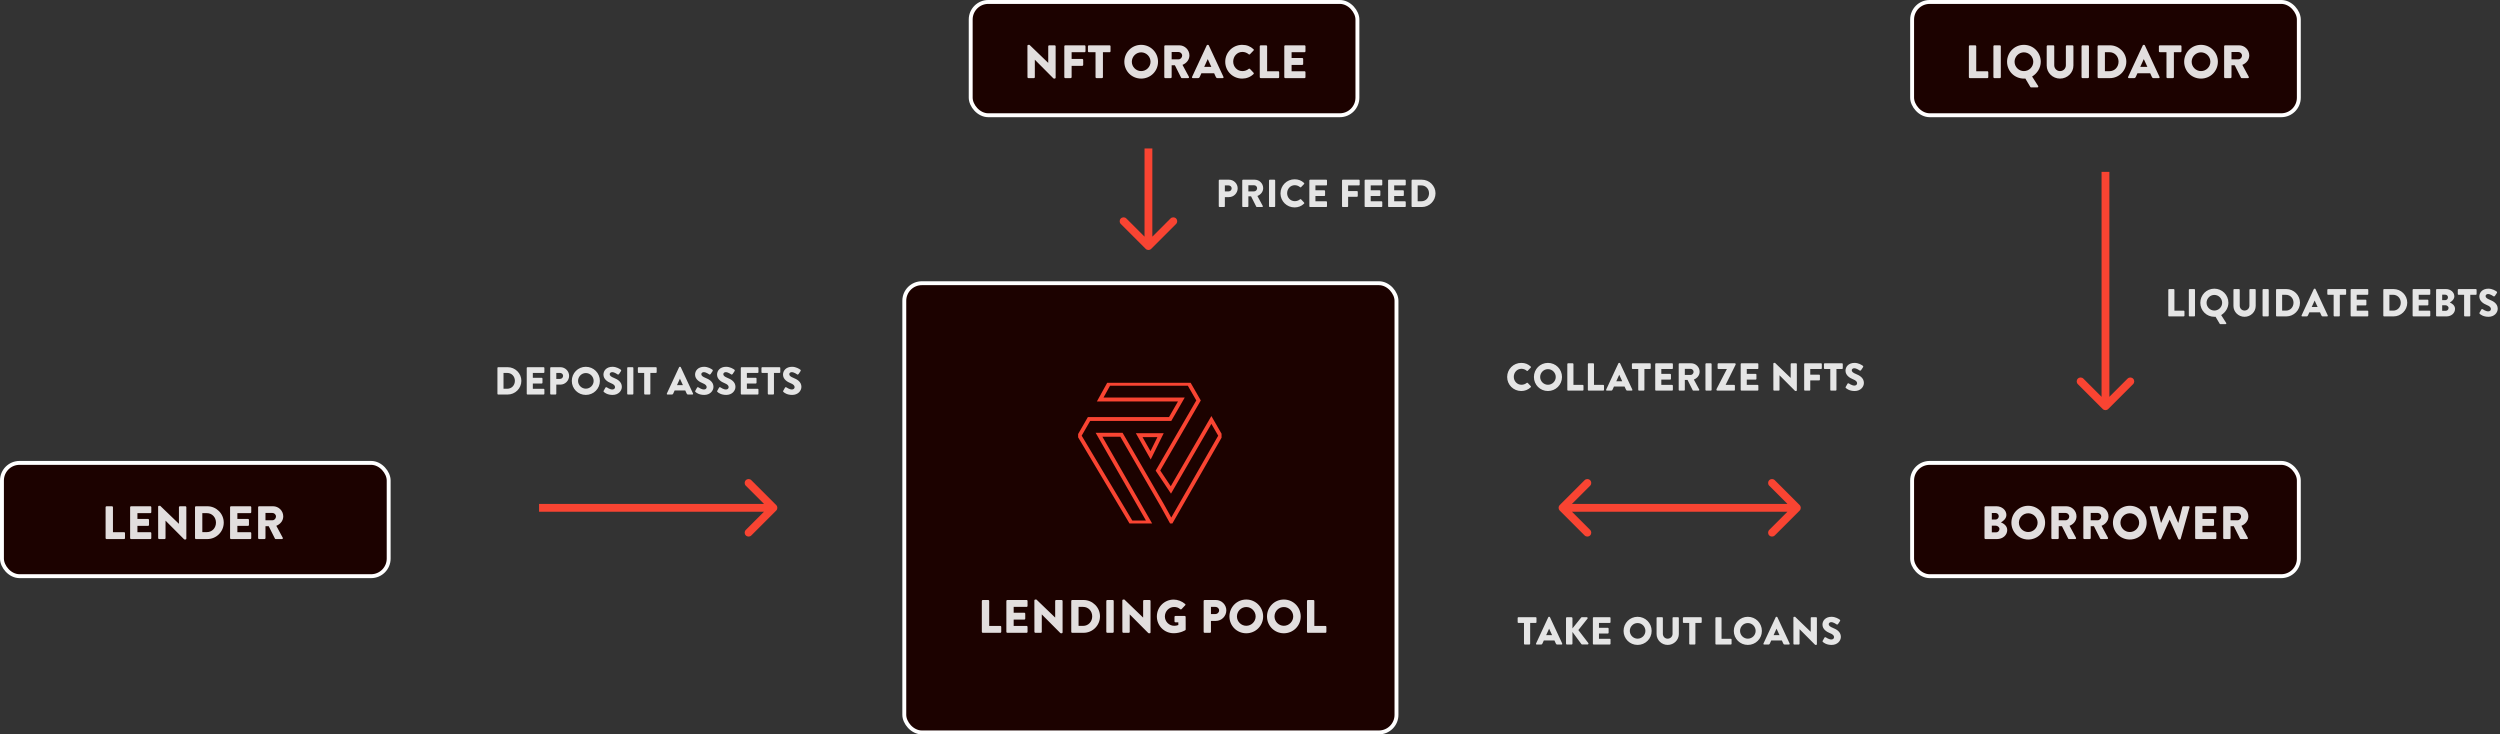 <svg width="640" height="188" viewBox="0 0 640 188" fill="none" xmlns="http://www.w3.org/2000/svg">
<rect x="0" y="0" width="640" height="188" fill="#333333" stroke="none"/>
<rect x="231.5" y="72.5" width="126" height="115" rx="4.5" fill="#1C0200" stroke="white"/>
<g clip-path="url(#clip0_1281_6055)">
<path d="M281.556 111.659L294.227 133.76H289.584L276.33 111.537L278.787 107.266H299.418H299.556L299.625 107.146L302.221 102.633L302.428 102.273H302.014H281.651L283.878 98.24H304.368L306.826 102.513L296.51 120.34L296.436 120.47L296.519 120.594L299.53 125.107L299.744 125.427L299.936 125.094L310.113 107.506L312.434 111.54L299.837 133.511L297.55 129.371L297.549 129.369L297.548 129.367L287.163 111.419L287.094 111.299H286.956H281.764H281.35L281.556 111.659ZM294.329 116.171L294.551 116.564L294.751 116.159L296.932 111.751L297.104 111.404H296.718H292.045H291.634L291.836 111.763L294.329 116.171Z" fill="url(#paint0_linear_1281_6055)" stroke="#F94432"/>
</g>
<path d="M251.35 161.772C251.35 161.892 251.446 162 251.578 162H256.09C256.222 162 256.318 161.892 256.318 161.772V160.464C256.318 160.344 256.222 160.236 256.09 160.236H253.234V153.828C253.234 153.708 253.126 153.6 253.006 153.6H251.578C251.446 153.6 251.35 153.708 251.35 153.828V161.772ZM257.628 161.772C257.628 161.892 257.724 162 257.856 162H262.824C262.956 162 263.052 161.892 263.052 161.772V160.464C263.052 160.344 262.956 160.236 262.824 160.236H259.5V158.616H262.236C262.356 158.616 262.464 158.52 262.464 158.388V157.08C262.464 156.96 262.356 156.852 262.236 156.852H259.5V155.364H262.824C262.956 155.364 263.052 155.256 263.052 155.136V153.828C263.052 153.708 262.956 153.6 262.824 153.6H257.856C257.724 153.6 257.628 153.708 257.628 153.828V161.772ZM264.81 161.772C264.81 161.892 264.918 162 265.038 162H266.466C266.598 162 266.694 161.892 266.694 161.772V157.296H266.706L271.446 162.06C271.47 162.084 271.566 162.12 271.602 162.12H271.794C271.914 162.12 272.022 162.024 272.022 161.904V153.828C272.022 153.708 271.914 153.6 271.794 153.6H270.354C270.222 153.6 270.126 153.708 270.126 153.828V158.088H270.114L265.326 153.48H265.026C264.906 153.48 264.798 153.576 264.798 153.696L264.81 161.772ZM274.241 161.772C274.241 161.892 274.337 162 274.457 162H277.385C279.701 162 281.597 160.116 281.597 157.788C281.597 155.484 279.701 153.6 277.385 153.6H274.457C274.337 153.6 274.241 153.708 274.241 153.828V161.772ZM276.113 160.224V155.364H277.265C278.621 155.364 279.605 156.432 279.605 157.788C279.605 159.156 278.621 160.224 277.265 160.224H276.113ZM283.215 161.772C283.215 161.892 283.323 162 283.443 162H284.883C285.003 162 285.111 161.892 285.111 161.772V153.828C285.111 153.708 285.003 153.6 284.883 153.6H283.443C283.323 153.6 283.215 153.708 283.215 153.828V161.772ZM287.326 161.772C287.326 161.892 287.434 162 287.554 162H288.982C289.114 162 289.21 161.892 289.21 161.772V157.296H289.222L293.962 162.06C293.986 162.084 294.082 162.12 294.118 162.12H294.31C294.43 162.12 294.538 162.024 294.538 161.904V153.828C294.538 153.708 294.43 153.6 294.31 153.6H292.87C292.738 153.6 292.642 153.708 292.642 153.828V158.088H292.63L287.842 153.48H287.542C287.422 153.48 287.314 153.576 287.314 153.696L287.326 161.772ZM296.157 157.812C296.157 160.212 298.077 162.108 300.465 162.108C302.205 162.108 303.441 161.328 303.441 161.328C303.489 161.292 303.537 161.196 303.537 161.136L303.525 157.908C303.525 157.788 303.429 157.68 303.309 157.68H300.897C300.765 157.68 300.669 157.776 300.669 157.908V159.096C300.669 159.216 300.765 159.312 300.897 159.312H301.653V160.008C301.293 160.152 300.933 160.2 300.585 160.2C299.277 160.2 298.209 159.12 298.209 157.812C298.209 156.492 299.265 155.388 300.573 155.388C301.161 155.388 301.689 155.544 302.145 155.964C302.241 156.036 302.373 156.036 302.469 155.952L303.417 154.944C303.513 154.848 303.501 154.704 303.393 154.62C302.577 153.912 301.473 153.492 300.465 153.492C298.077 153.492 296.157 155.412 296.157 157.812ZM308.132 161.772C308.132 161.892 308.228 162 308.36 162H309.776C309.896 162 310.004 161.892 310.004 161.772V158.952H311.264C312.728 158.952 313.94 157.74 313.94 156.252C313.94 154.8 312.728 153.6 311.252 153.6H308.36C308.228 153.6 308.132 153.708 308.132 153.828V161.772ZM310.004 157.2V155.364H311.144C311.66 155.364 312.092 155.748 312.092 156.252C312.092 156.792 311.66 157.2 311.144 157.2H310.004ZM314.736 157.812C314.736 160.212 316.644 162.12 319.044 162.12C321.444 162.12 323.364 160.212 323.364 157.812C323.364 155.412 321.444 153.48 319.044 153.48C316.644 153.48 314.736 155.412 314.736 157.812ZM316.656 157.812C316.656 156.492 317.736 155.4 319.044 155.4C320.364 155.4 321.444 156.492 321.444 157.812C321.444 159.12 320.364 160.2 319.044 160.2C317.736 160.2 316.656 159.12 316.656 157.812ZM324.355 157.812C324.355 160.212 326.263 162.12 328.663 162.12C331.063 162.12 332.983 160.212 332.983 157.812C332.983 155.412 331.063 153.48 328.663 153.48C326.263 153.48 324.355 155.412 324.355 157.812ZM326.275 157.812C326.275 156.492 327.355 155.4 328.663 155.4C329.983 155.4 331.063 156.492 331.063 157.812C331.063 159.12 329.983 160.2 328.663 160.2C327.355 160.2 326.275 159.12 326.275 157.812ZM334.586 161.772C334.586 161.892 334.682 162 334.814 162H339.326C339.458 162 339.554 161.892 339.554 161.772V160.464C339.554 160.344 339.458 160.236 339.326 160.236H336.47V153.828C336.47 153.708 336.362 153.6 336.242 153.6H334.814C334.682 153.6 334.586 153.708 334.586 153.828V161.772Z" fill="white" fill-opacity="0.87"/>
<rect x="0.5" y="118.5" width="99" height="29" rx="4.5" fill="#1C0200" stroke="white"/>
<path d="M27.032 137.772C27.032 137.892 27.128 138 27.26 138H31.772C31.904 138 32 137.892 32 137.772V136.464C32 136.344 31.904 136.236 31.772 136.236H28.916V129.828C28.916 129.708 28.808 129.6 28.688 129.6H27.26C27.128 129.6 27.032 129.708 27.032 129.828V137.772ZM33.311 137.772C33.311 137.892 33.407 138 33.539 138H38.507C38.639 138 38.735 137.892 38.735 137.772V136.464C38.735 136.344 38.639 136.236 38.507 136.236H35.183V134.616H37.919C38.039 134.616 38.147 134.52 38.147 134.388V133.08C38.147 132.96 38.039 132.852 37.919 132.852H35.183V131.364H38.507C38.639 131.364 38.735 131.256 38.735 131.136V129.828C38.735 129.708 38.639 129.6 38.507 129.6H33.539C33.407 129.6 33.311 129.708 33.311 129.828V137.772ZM40.492 137.772C40.492 137.892 40.6 138 40.72 138H42.148C42.28 138 42.376 137.892 42.376 137.772V133.296H42.388L47.128 138.06C47.152 138.084 47.248 138.12 47.284 138.12H47.476C47.596 138.12 47.704 138.024 47.704 137.904V129.828C47.704 129.708 47.596 129.6 47.476 129.6H46.036C45.904 129.6 45.808 129.708 45.808 129.828V134.088H45.796L41.008 129.48H40.708C40.588 129.48 40.48 129.576 40.48 129.696L40.492 137.772ZM49.923 137.772C49.923 137.892 50.019 138 50.139 138H53.067C55.383 138 57.279 136.116 57.279 133.788C57.279 131.484 55.383 129.6 53.067 129.6H50.139C50.019 129.6 49.923 129.708 49.923 129.828V137.772ZM51.795 136.224V131.364H52.947C54.303 131.364 55.287 132.432 55.287 133.788C55.287 135.156 54.303 136.224 52.947 136.224H51.795ZM58.898 137.772C58.898 137.892 58.994 138 59.126 138H64.094C64.226 138 64.322 137.892 64.322 137.772V136.464C64.322 136.344 64.226 136.236 64.094 136.236H60.77V134.616H63.506C63.626 134.616 63.734 134.52 63.734 134.388V133.08C63.734 132.96 63.626 132.852 63.506 132.852H60.77V131.364H64.094C64.226 131.364 64.322 131.256 64.322 131.136V129.828C64.322 129.708 64.226 129.6 64.094 129.6H59.126C58.994 129.6 58.898 129.708 58.898 129.828V137.772ZM66.079 137.772C66.079 137.892 66.175 138 66.307 138H67.735C67.855 138 67.963 137.892 67.963 137.772V134.712H68.791L70.387 137.892C70.411 137.94 70.483 138 70.579 138H72.175C72.379 138 72.463 137.808 72.379 137.652L70.735 134.604C71.779 134.184 72.511 133.296 72.511 132.192C72.511 130.764 71.335 129.6 69.895 129.6H66.307C66.175 129.6 66.079 129.708 66.079 129.828V137.772ZM67.963 133.188V131.316H69.739C70.231 131.316 70.651 131.724 70.651 132.228C70.651 132.732 70.231 133.188 69.739 133.188H67.963Z" fill="white" fill-opacity="0.87"/>
<rect x="489.5" y="118.5" width="99" height="29" rx="4.5" fill="#1C0200" stroke="white"/>
<path d="M508.032 137.772C508.032 137.892 508.128 138 508.26 138H511.236C512.664 138 513.852 137.028 513.852 135.684C513.852 134.58 512.88 133.992 512.244 133.728C512.808 133.428 513.636 132.756 513.636 131.832C513.636 130.572 512.472 129.6 511.056 129.6H508.26C508.128 129.6 508.032 129.708 508.032 129.828V137.772ZM509.904 133.008V131.328H510.84C511.296 131.328 511.68 131.664 511.68 132.144C511.68 132.624 511.296 133.008 510.84 133.008H509.904ZM509.904 136.284V134.568H510.876C511.344 134.568 511.86 134.928 511.86 135.408C511.86 135.9 511.464 136.284 510.996 136.284H509.904ZM514.918 133.812C514.918 136.212 516.826 138.12 519.226 138.12C521.626 138.12 523.546 136.212 523.546 133.812C523.546 131.412 521.626 129.48 519.226 129.48C516.826 129.48 514.918 131.412 514.918 133.812ZM516.838 133.812C516.838 132.492 517.918 131.4 519.226 131.4C520.546 131.4 521.626 132.492 521.626 133.812C521.626 135.12 520.546 136.2 519.226 136.2C517.918 136.2 516.838 135.12 516.838 133.812ZM525.148 137.772C525.148 137.892 525.244 138 525.376 138H526.804C526.924 138 527.032 137.892 527.032 137.772V134.712H527.86L529.456 137.892C529.48 137.94 529.552 138 529.648 138H531.244C531.448 138 531.532 137.808 531.448 137.652L529.804 134.604C530.848 134.184 531.58 133.296 531.58 132.192C531.58 130.764 530.404 129.6 528.964 129.6H525.376C525.244 129.6 525.148 129.708 525.148 129.828V137.772ZM527.032 133.188V131.316H528.808C529.3 131.316 529.72 131.724 529.72 132.228C529.72 132.732 529.3 133.188 528.808 133.188H527.032ZM533.337 137.772C533.337 137.892 533.433 138 533.565 138H534.993C535.113 138 535.221 137.892 535.221 137.772V134.712H536.049L537.645 137.892C537.669 137.94 537.741 138 537.837 138H539.433C539.637 138 539.721 137.808 539.637 137.652L537.993 134.604C539.037 134.184 539.769 133.296 539.769 132.192C539.769 130.764 538.593 129.6 537.153 129.6H533.565C533.433 129.6 533.337 129.708 533.337 129.828V137.772ZM535.221 133.188V131.316H536.997C537.489 131.316 537.909 131.724 537.909 132.228C537.909 132.732 537.489 133.188 536.997 133.188H535.221ZM540.915 133.812C540.915 136.212 542.823 138.12 545.223 138.12C547.623 138.12 549.543 136.212 549.543 133.812C549.543 131.412 547.623 129.48 545.223 129.48C542.823 129.48 540.915 131.412 540.915 133.812ZM542.835 133.812C542.835 132.492 543.915 131.4 545.223 131.4C546.543 131.4 547.623 132.492 547.623 133.812C547.623 135.12 546.543 136.2 545.223 136.2C543.915 136.2 542.835 135.12 542.835 133.812ZM552.611 137.952C552.635 138.048 552.731 138.12 552.827 138.12H553.019C553.103 138.12 553.187 138.06 553.223 137.988L555.407 133.08H555.443L557.639 137.988C557.675 138.06 557.759 138.12 557.843 138.12H558.035C558.131 138.12 558.227 138.048 558.251 137.952L560.519 129.888C560.567 129.72 560.471 129.6 560.303 129.6H558.899C558.803 129.6 558.707 129.684 558.683 129.768L557.651 133.836H557.603L555.743 129.612C555.719 129.54 555.647 129.48 555.539 129.48H555.323C555.227 129.48 555.155 129.54 555.119 129.612L553.259 133.836H553.211L552.179 129.768C552.155 129.684 552.059 129.6 551.963 129.6H550.559C550.391 129.6 550.295 129.72 550.343 129.888L552.611 137.952ZM561.959 137.772C561.959 137.892 562.055 138 562.187 138H567.155C567.287 138 567.383 137.892 567.383 137.772V136.464C567.383 136.344 567.287 136.236 567.155 136.236H563.831V134.616H566.567C566.687 134.616 566.795 134.52 566.795 134.388V133.08C566.795 132.96 566.687 132.852 566.567 132.852H563.831V131.364H567.155C567.287 131.364 567.383 131.256 567.383 131.136V129.828C567.383 129.708 567.287 129.6 567.155 129.6H562.187C562.055 129.6 561.959 129.708 561.959 129.828V137.772ZM569.141 137.772C569.141 137.892 569.237 138 569.369 138H570.797C570.917 138 571.025 137.892 571.025 137.772V134.712H571.853L573.449 137.892C573.473 137.94 573.545 138 573.641 138H575.237C575.441 138 575.525 137.808 575.441 137.652L573.797 134.604C574.841 134.184 575.573 133.296 575.573 132.192C575.573 130.764 574.397 129.6 572.957 129.6H569.369C569.237 129.6 569.141 129.708 569.141 129.828V137.772ZM571.025 133.188V131.316H572.801C573.293 131.316 573.713 131.724 573.713 132.228C573.713 132.732 573.293 133.188 572.801 133.188H571.025Z" fill="white" fill-opacity="0.87"/>
<rect x="248.5" y="0.5" width="99" height="29" rx="4.5" fill="#1C0200" stroke="white"/>
<path d="M263.032 19.772C263.032 19.892 263.14 20 263.26 20H264.688C264.82 20 264.916 19.892 264.916 19.772V15.296H264.928L269.668 20.06C269.692 20.084 269.788 20.12 269.824 20.12H270.016C270.136 20.12 270.244 20.024 270.244 19.904V11.828C270.244 11.708 270.136 11.6 270.016 11.6H268.576C268.444 11.6 268.348 11.708 268.348 11.828V16.088H268.336L263.548 11.48H263.248C263.128 11.48 263.02 11.576 263.02 11.696L263.032 19.772ZM272.463 19.772C272.463 19.892 272.559 20 272.691 20H274.107C274.227 20 274.335 19.892 274.335 19.772V16.856H277.071C277.191 16.856 277.299 16.748 277.299 16.628V15.32C277.299 15.2 277.191 15.092 277.071 15.092H274.335V13.364H277.659C277.791 13.364 277.887 13.256 277.887 13.136V11.828C277.887 11.708 277.791 11.6 277.659 11.6H272.691C272.559 11.6 272.463 11.708 272.463 11.828V19.772ZM280.455 19.772C280.455 19.892 280.563 20 280.683 20H282.123C282.243 20 282.351 19.892 282.351 19.772V13.364H284.067C284.199 13.364 284.295 13.256 284.295 13.136V11.828C284.295 11.708 284.199 11.6 284.067 11.6H278.739C278.607 11.6 278.511 11.708 278.511 11.828V13.136C278.511 13.256 278.607 13.364 278.739 13.364H280.455V19.772ZM287.829 15.812C287.829 18.212 289.737 20.12 292.137 20.12C294.537 20.12 296.457 18.212 296.457 15.812C296.457 13.412 294.537 11.48 292.137 11.48C289.737 11.48 287.829 13.412 287.829 15.812ZM289.749 15.812C289.749 14.492 290.829 13.4 292.137 13.4C293.457 13.4 294.537 14.492 294.537 15.812C294.537 17.12 293.457 18.2 292.137 18.2C290.829 18.2 289.749 17.12 289.749 15.812ZM298.059 19.772C298.059 19.892 298.155 20 298.287 20H299.715C299.835 20 299.943 19.892 299.943 19.772V16.712H300.771L302.367 19.892C302.391 19.94 302.463 20 302.559 20H304.155C304.359 20 304.443 19.808 304.359 19.652L302.715 16.604C303.759 16.184 304.491 15.296 304.491 14.192C304.491 12.764 303.315 11.6 301.875 11.6H298.287C298.155 11.6 298.059 11.708 298.059 11.828V19.772ZM299.943 15.188V13.316H301.719C302.211 13.316 302.631 13.724 302.631 14.228C302.631 14.732 302.211 15.188 301.719 15.188H299.943ZM305.372 20H306.692C306.932 20 307.064 19.856 307.124 19.712L307.556 18.752H310.82L311.252 19.7C311.36 19.928 311.456 20 311.672 20H313.004C313.184 20 313.28 19.844 313.208 19.688L309.452 11.612C309.416 11.54 309.332 11.48 309.248 11.48H309.128C309.044 11.48 308.96 11.54 308.924 11.612L305.168 19.688C305.096 19.844 305.192 20 305.372 20ZM308.276 17.12L309.176 15.14H309.188L310.1 17.12H308.276ZM313.661 15.812C313.661 18.212 315.593 20.12 317.993 20.12C319.061 20.12 320.093 19.748 320.909 18.956C320.993 18.872 321.005 18.716 320.921 18.632L319.985 17.636C319.913 17.552 319.757 17.552 319.673 17.624C319.241 17.996 318.629 18.2 318.065 18.2C316.709 18.2 315.701 17.096 315.701 15.764C315.701 14.42 316.697 13.292 318.053 13.292C318.641 13.292 319.229 13.508 319.673 13.904C319.757 13.988 319.889 13.988 319.973 13.904L320.909 12.932C321.005 12.836 321.005 12.692 320.897 12.596C320.081 11.852 319.193 11.48 317.993 11.48C315.593 11.48 313.661 13.412 313.661 15.812ZM322.498 19.772C322.498 19.892 322.594 20 322.726 20H327.238C327.37 20 327.466 19.892 327.466 19.772V18.464C327.466 18.344 327.37 18.236 327.238 18.236H324.382V11.828C324.382 11.708 324.274 11.6 324.154 11.6H322.726C322.594 11.6 322.498 11.708 322.498 11.828V19.772ZM328.777 19.772C328.777 19.892 328.873 20 329.005 20H333.973C334.105 20 334.201 19.892 334.201 19.772V18.464C334.201 18.344 334.105 18.236 333.973 18.236H330.649V16.616H333.385C333.505 16.616 333.613 16.52 333.613 16.388V15.08C333.613 14.96 333.505 14.852 333.385 14.852H330.649V13.364H333.973C334.105 13.364 334.201 13.256 334.201 13.136V11.828C334.201 11.708 334.105 11.6 333.973 11.6H329.005C328.873 11.6 328.777 11.708 328.777 11.828V19.772Z" fill="white" fill-opacity="0.87"/>
<rect x="489.5" y="0.5" width="99" height="29" rx="4.5" fill="#1C0200" stroke="white"/>
<path d="M504.032 19.772C504.032 19.892 504.128 20 504.26 20H508.772C508.904 20 509 19.892 509 19.772V18.464C509 18.344 508.904 18.236 508.772 18.236H505.916V11.828C505.916 11.708 505.808 11.6 505.688 11.6H504.26C504.128 11.6 504.032 11.708 504.032 11.828V19.772ZM510.311 19.772C510.311 19.892 510.419 20 510.539 20H511.979C512.099 20 512.207 19.892 512.207 19.772V11.828C512.207 11.708 512.099 11.6 511.979 11.6H510.539C510.419 11.6 510.311 11.708 510.311 11.828V19.772ZM513.81 15.812C513.81 18.212 515.718 20.12 518.118 20.12C518.202 20.12 518.346 20.12 518.49 20.108L519.762 22.256C519.798 22.316 519.858 22.376 519.954 22.376H521.574C521.766 22.376 521.862 22.184 521.766 22.016L520.218 19.592C521.538 18.788 522.438 17.372 522.438 15.812C522.438 13.412 520.518 11.48 518.118 11.48C515.718 11.48 513.81 13.412 513.81 15.812ZM515.73 15.812C515.73 14.492 516.81 13.4 518.118 13.4C519.438 13.4 520.518 14.492 520.518 15.812C520.518 17.12 519.438 18.2 518.118 18.2C516.81 18.2 515.73 17.12 515.73 15.812ZM523.956 16.784C523.956 18.608 525.48 20.12 527.364 20.12C529.26 20.12 530.796 18.608 530.796 16.784V11.828C530.796 11.708 530.688 11.6 530.568 11.6H529.092C528.96 11.6 528.864 11.708 528.864 11.828V16.688C528.864 17.528 528.228 18.2 527.364 18.2C526.512 18.2 525.888 17.528 525.888 16.688V11.828C525.888 11.708 525.792 11.6 525.66 11.6H524.184C524.064 11.6 523.956 11.708 523.956 11.828V16.784ZM532.874 19.772C532.874 19.892 532.982 20 533.102 20H534.542C534.662 20 534.77 19.892 534.77 19.772V11.828C534.77 11.708 534.662 11.6 534.542 11.6H533.102C532.982 11.6 532.874 11.708 532.874 11.828V19.772ZM536.985 19.772C536.985 19.892 537.081 20 537.201 20H540.129C542.445 20 544.341 18.116 544.341 15.788C544.341 13.484 542.445 11.6 540.129 11.6H537.201C537.081 11.6 536.985 11.708 536.985 11.828V19.772ZM538.857 18.224V13.364H540.009C541.365 13.364 542.349 14.432 542.349 15.788C542.349 17.156 541.365 18.224 540.009 18.224H538.857ZM545.001 20H546.321C546.561 20 546.693 19.856 546.753 19.712L547.185 18.752H550.449L550.881 19.7C550.989 19.928 551.085 20 551.301 20H552.633C552.813 20 552.909 19.844 552.837 19.688L549.081 11.612C549.045 11.54 548.961 11.48 548.877 11.48H548.757C548.673 11.48 548.589 11.54 548.553 11.612L544.797 19.688C544.725 19.844 544.821 20 545.001 20ZM547.905 17.12L548.805 15.14H548.817L549.729 17.12H547.905ZM554.619 19.772C554.619 19.892 554.727 20 554.847 20H556.287C556.407 20 556.515 19.892 556.515 19.772V13.364H558.231C558.363 13.364 558.459 13.256 558.459 13.136V11.828C558.459 11.708 558.363 11.6 558.231 11.6H552.903C552.771 11.6 552.675 11.708 552.675 11.828V13.136C552.675 13.256 552.771 13.364 552.903 13.364H554.619V19.772ZM559.147 15.812C559.147 18.212 561.055 20.12 563.455 20.12C565.855 20.12 567.775 18.212 567.775 15.812C567.775 13.412 565.855 11.48 563.455 11.48C561.055 11.48 559.147 13.412 559.147 15.812ZM561.067 15.812C561.067 14.492 562.147 13.4 563.455 13.4C564.775 13.4 565.855 14.492 565.855 15.812C565.855 17.12 564.775 18.2 563.455 18.2C562.147 18.2 561.067 17.12 561.067 15.812ZM569.378 19.772C569.378 19.892 569.474 20 569.606 20H571.034C571.154 20 571.262 19.892 571.262 19.772V16.712H572.09L573.686 19.892C573.71 19.94 573.782 20 573.878 20H575.474C575.678 20 575.762 19.808 575.678 19.652L574.034 16.604C575.078 16.184 575.81 15.296 575.81 14.192C575.81 12.764 574.634 11.6 573.194 11.6H569.606C569.474 11.6 569.378 11.708 569.378 11.828V19.772ZM571.262 15.188V13.316H573.038C573.53 13.316 573.95 13.724 573.95 14.228C573.95 14.732 573.53 15.188 573.038 15.188H571.262Z" fill="white" fill-opacity="0.87"/>
<path d="M555.081 80.81C555.081 80.91 555.161 81 555.271 81H559.031C559.141 81 559.221 80.91 559.221 80.81V79.72C559.221 79.62 559.141 79.53 559.031 79.53H556.651V74.19C556.651 74.09 556.561 74 556.461 74H555.271C555.161 74 555.081 74.09 555.081 74.19V80.81ZM560.339 80.81C560.339 80.91 560.429 81 560.529 81H561.729C561.829 81 561.919 80.91 561.919 80.81V74.19C561.919 74.09 561.829 74 561.729 74H560.529C560.429 74 560.339 74.09 560.339 74.19V80.81ZM563.28 77.51C563.28 79.51 564.87 81.1 566.87 81.1C566.94 81.1 567.06 81.1 567.18 81.09L568.24 82.88C568.27 82.93 568.32 82.98 568.4 82.98H569.75C569.91 82.98 569.99 82.82 569.91 82.68L568.62 80.66C569.72 79.99 570.47 78.81 570.47 77.51C570.47 75.51 568.87 73.9 566.87 73.9C564.87 73.9 563.28 75.51 563.28 77.51ZM564.88 77.51C564.88 76.41 565.78 75.5 566.87 75.5C567.97 75.5 568.87 76.41 568.87 77.51C568.87 78.6 567.97 79.5 566.87 79.5C565.78 79.5 564.88 78.6 564.88 77.51ZM571.76 78.32C571.76 79.84 573.03 81.1 574.6 81.1C576.18 81.1 577.46 79.84 577.46 78.32V74.19C577.46 74.09 577.37 74 577.27 74H576.04C575.93 74 575.85 74.09 575.85 74.19V78.24C575.85 78.94 575.32 79.5 574.6 79.5C573.89 79.5 573.37 78.94 573.37 78.24V74.19C573.37 74.09 573.29 74 573.18 74H571.95C571.85 74 571.76 74.09 571.76 74.19V78.32ZM579.217 80.81C579.217 80.91 579.307 81 579.407 81H580.607C580.707 81 580.797 80.91 580.797 80.81V74.19C580.797 74.09 580.707 74 580.607 74H579.407C579.307 74 579.217 74.09 579.217 74.19V80.81ZM582.667 80.81C582.667 80.91 582.747 81 582.847 81H585.287C587.217 81 588.797 79.43 588.797 77.49C588.797 75.57 587.217 74 585.287 74H582.847C582.747 74 582.667 74.09 582.667 74.19V80.81ZM584.227 79.52V75.47H585.187C586.317 75.47 587.137 76.36 587.137 77.49C587.137 78.63 586.317 79.52 585.187 79.52H584.227ZM589.373 81H590.473C590.673 81 590.783 80.88 590.833 80.76L591.193 79.96H593.913L594.273 80.75C594.363 80.94 594.443 81 594.623 81H595.733C595.883 81 595.963 80.87 595.903 80.74L592.773 74.01C592.743 73.95 592.673 73.9 592.603 73.9H592.503C592.433 73.9 592.363 73.95 592.333 74.01L589.203 80.74C589.143 80.87 589.223 81 589.373 81ZM591.793 78.6L592.543 76.95H592.553L593.313 78.6H591.793ZM597.412 80.81C597.412 80.91 597.502 81 597.602 81H598.802C598.902 81 598.992 80.91 598.992 80.81V75.47H600.422C600.532 75.47 600.612 75.38 600.612 75.28V74.19C600.612 74.09 600.532 74 600.422 74H595.982C595.872 74 595.792 74.09 595.792 74.19V75.28C595.792 75.38 595.872 75.47 595.982 75.47H597.412V80.81ZM601.76 80.81C601.76 80.91 601.84 81 601.95 81H606.09C606.2 81 606.28 80.91 606.28 80.81V79.72C606.28 79.62 606.2 79.53 606.09 79.53H603.32V78.18H605.6C605.7 78.18 605.79 78.1 605.79 77.99V76.9C605.79 76.8 605.7 76.71 605.6 76.71H603.32V75.47H606.09C606.2 75.47 606.28 75.38 606.28 75.28V74.19C606.28 74.09 606.2 74 606.09 74H601.95C601.84 74 601.76 74.09 601.76 74.19V80.81ZM610.126 80.81C610.126 80.91 610.206 81 610.306 81H612.746C614.676 81 616.256 79.43 616.256 77.49C616.256 75.57 614.676 74 612.746 74H610.306C610.206 74 610.126 74.09 610.126 74.19V80.81ZM611.686 79.52V75.47H612.646C613.776 75.47 614.596 76.36 614.596 77.49C614.596 78.63 613.776 79.52 612.646 79.52H611.686ZM617.63 80.81C617.63 80.91 617.71 81 617.82 81H621.96C622.07 81 622.15 80.91 622.15 80.81V79.72C622.15 79.62 622.07 79.53 621.96 79.53H619.19V78.18H621.47C621.57 78.18 621.66 78.1 621.66 77.99V76.9C621.66 76.8 621.57 76.71 621.47 76.71H619.19V75.47H621.96C622.07 75.47 622.15 75.38 622.15 75.28V74.19C622.15 74.09 622.07 74 621.96 74H617.82C617.71 74 617.63 74.09 617.63 74.19V80.81ZM623.639 80.81C623.639 80.91 623.719 81 623.829 81H626.309C627.499 81 628.489 80.19 628.489 79.07C628.489 78.15 627.679 77.66 627.149 77.44C627.619 77.19 628.309 76.63 628.309 75.86C628.309 74.81 627.339 74 626.159 74H623.829C623.719 74 623.639 74.09 623.639 74.19V80.81ZM625.199 76.84V75.44H625.979C626.359 75.44 626.679 75.72 626.679 76.12C626.679 76.52 626.359 76.84 625.979 76.84H625.199ZM625.199 79.57V78.14H626.009C626.399 78.14 626.829 78.44 626.829 78.84C626.829 79.25 626.499 79.57 626.109 79.57H625.199ZM630.812 80.81C630.812 80.91 630.902 81 631.002 81H632.202C632.302 81 632.392 80.91 632.392 80.81V75.47H633.822C633.932 75.47 634.012 75.38 634.012 75.28V74.19C634.012 74.09 633.932 74 633.822 74H629.382C629.272 74 629.192 74.09 629.192 74.19V75.28C629.192 75.38 629.272 75.47 629.382 75.47H630.812V80.81ZM634.81 80.33C635.04 80.56 635.76 81.1 637.06 81.1C638.53 81.1 639.42 80.06 639.42 79.03C639.42 77.67 638.18 77.06 637.4 76.75C636.61 76.43 636.31 76.15 636.31 75.78C636.31 75.51 636.58 75.27 636.94 75.27C637.55 75.27 638.28 75.82 638.37 75.87C638.46 75.94 638.64 75.85 638.71 75.74L639.22 74.97C639.26 74.9 639.28 74.72 639.16 74.65C638.86 74.43 638.06 73.9 637.02 73.9C635.48 73.9 634.71 74.9 634.71 75.89C634.71 77.09 635.79 77.76 636.65 78.1C637.33 78.37 637.68 78.69 637.68 79.11C637.68 79.46 637.39 79.71 636.99 79.71C636.33 79.71 635.61 79.18 635.57 79.16C635.5 79.11 635.31 79.09 635.23 79.22L634.76 80.05C634.68 80.19 634.71 80.23 634.81 80.33Z" fill="white" fill-opacity="0.87"/>
<path d="M385.832 96.51C385.832 98.51 387.442 100.1 389.442 100.1C390.332 100.1 391.192 99.79 391.872 99.13C391.942 99.06 391.952 98.93 391.882 98.86L391.102 98.03C391.042 97.96 390.912 97.96 390.842 98.02C390.482 98.33 389.972 98.5 389.502 98.5C388.372 98.5 387.532 97.58 387.532 96.47C387.532 95.35 388.362 94.41 389.492 94.41C389.982 94.41 390.472 94.59 390.842 94.92C390.912 94.99 391.022 94.99 391.092 94.92L391.872 94.11C391.952 94.03 391.952 93.91 391.862 93.83C391.182 93.21 390.442 92.9 389.442 92.9C387.442 92.9 385.832 94.51 385.832 96.51ZM392.682 96.51C392.682 98.51 394.272 100.1 396.272 100.1C398.272 100.1 399.872 98.51 399.872 96.51C399.872 94.51 398.272 92.9 396.272 92.9C394.272 92.9 392.682 94.51 392.682 96.51ZM394.282 96.51C394.282 95.41 395.182 94.5 396.272 94.5C397.372 94.5 398.272 95.41 398.272 96.51C398.272 97.6 397.372 98.5 396.272 98.5C395.182 98.5 394.282 97.6 394.282 96.51ZM401.232 99.81C401.232 99.91 401.312 100 401.422 100H405.182C405.292 100 405.372 99.91 405.372 99.81V98.72C405.372 98.62 405.292 98.53 405.182 98.53H402.802V93.19C402.802 93.09 402.712 93 402.612 93H401.422C401.312 93 401.232 93.09 401.232 93.19V99.81ZM406.49 99.81C406.49 99.91 406.57 100 406.68 100H410.44C410.55 100 410.63 99.91 410.63 99.81V98.72C410.63 98.62 410.55 98.53 410.44 98.53H408.06V93.19C408.06 93.09 407.97 93 407.87 93H406.68C406.57 93 406.49 93.09 406.49 93.19V99.81ZM411.349 100H412.449C412.649 100 412.759 99.88 412.809 99.76L413.169 98.96H415.889L416.249 99.75C416.339 99.94 416.419 100 416.599 100H417.709C417.859 100 417.939 99.87 417.879 99.74L414.749 93.01C414.719 92.95 414.649 92.9 414.579 92.9H414.479C414.409 92.9 414.339 92.95 414.309 93.01L411.179 99.74C411.119 99.87 411.199 100 411.349 100ZM413.769 97.6L414.519 95.95H414.529L415.289 97.6H413.769ZM419.389 99.81C419.389 99.91 419.479 100 419.579 100H420.779C420.879 100 420.969 99.91 420.969 99.81V94.47H422.399C422.509 94.47 422.589 94.38 422.589 94.28V93.19C422.589 93.09 422.509 93 422.399 93H417.959C417.849 93 417.769 93.09 417.769 93.19V94.28C417.769 94.38 417.849 94.47 417.959 94.47H419.389V99.81ZM423.737 99.81C423.737 99.91 423.817 100 423.927 100H428.067C428.177 100 428.257 99.91 428.257 99.81V98.72C428.257 98.62 428.177 98.53 428.067 98.53H425.297V97.18H427.577C427.677 97.18 427.767 97.1 427.767 96.99V95.9C427.767 95.8 427.677 95.71 427.577 95.71H425.297V94.47H428.067C428.177 94.47 428.257 94.38 428.257 94.28V93.19C428.257 93.09 428.177 93 428.067 93H423.927C423.817 93 423.737 93.09 423.737 93.19V99.81ZM429.746 99.81C429.746 99.91 429.826 100 429.936 100H431.126C431.226 100 431.316 99.91 431.316 99.81V97.26H432.006L433.336 99.91C433.356 99.95 433.416 100 433.496 100H434.826C434.996 100 435.066 99.84 434.996 99.71L433.626 97.17C434.496 96.82 435.106 96.08 435.106 95.16C435.106 93.97 434.126 93 432.926 93H429.936C429.826 93 429.746 93.09 429.746 93.19V99.81ZM431.316 95.99V94.43H432.796C433.206 94.43 433.556 94.77 433.556 95.19C433.556 95.61 433.206 95.99 432.796 95.99H431.316ZM436.595 99.81C436.595 99.91 436.685 100 436.785 100H437.985C438.085 100 438.175 99.91 438.175 99.81V93.19C438.175 93.09 438.085 93 437.985 93H436.785C436.685 93 436.595 93.09 436.595 93.19V99.81ZM439.416 99.81C439.416 99.91 439.506 100 439.606 100H443.946C444.056 100 444.136 99.91 444.136 99.81V98.72C444.136 98.62 444.056 98.53 443.946 98.53H441.766V98.51L444.336 93.32V93.19C444.336 93.09 444.246 93 444.146 93H439.896C439.796 93 439.706 93.09 439.706 93.19V94.28C439.706 94.38 439.796 94.47 439.896 94.47H442.076V94.49L439.416 99.63V99.81ZM445.616 99.81C445.616 99.91 445.696 100 445.806 100H449.946C450.056 100 450.136 99.91 450.136 99.81V98.72C450.136 98.62 450.056 98.53 449.946 98.53H447.176V97.18H449.456C449.556 97.18 449.646 97.1 449.646 96.99V95.9C449.646 95.8 449.556 95.71 449.456 95.71H447.176V94.47H449.946C450.056 94.47 450.136 94.38 450.136 94.28V93.19C450.136 93.09 450.056 93 449.946 93H445.806C445.696 93 445.616 93.09 445.616 93.19V99.81ZM453.982 99.81C453.982 99.91 454.072 100 454.172 100H455.362C455.472 100 455.552 99.91 455.552 99.81V96.08H455.562L459.512 100.05C459.532 100.07 459.612 100.1 459.642 100.1H459.802C459.902 100.1 459.992 100.02 459.992 99.92V93.19C459.992 93.09 459.902 93 459.802 93H458.602C458.492 93 458.412 93.09 458.412 93.19V96.74H458.402L454.412 92.9H454.162C454.062 92.9 453.972 92.98 453.972 93.08L453.982 99.81ZM461.867 99.81C461.867 99.91 461.947 100 462.057 100H463.237C463.337 100 463.427 99.91 463.427 99.81V97.38H465.707C465.807 97.38 465.897 97.29 465.897 97.19V96.1C465.897 96 465.807 95.91 465.707 95.91H463.427V94.47H466.197C466.307 94.47 466.387 94.38 466.387 94.28V93.19C466.387 93.09 466.307 93 466.197 93H462.057C461.947 93 461.867 93.09 461.867 93.19V99.81ZM468.551 99.81C468.551 99.91 468.641 100 468.741 100H469.941C470.041 100 470.131 99.91 470.131 99.81V94.47H471.561C471.671 94.47 471.751 94.38 471.751 94.28V93.19C471.751 93.09 471.671 93 471.561 93H467.121C467.011 93 466.931 93.09 466.931 93.19V94.28C466.931 94.38 467.011 94.47 467.121 94.47H468.551V99.81ZM472.549 99.33C472.779 99.56 473.499 100.1 474.799 100.1C476.269 100.1 477.159 99.06 477.159 98.03C477.159 96.67 475.919 96.06 475.139 95.75C474.349 95.43 474.049 95.15 474.049 94.78C474.049 94.51 474.319 94.27 474.679 94.27C475.289 94.27 476.019 94.82 476.109 94.87C476.199 94.94 476.379 94.85 476.449 94.74L476.959 93.97C476.999 93.9 477.019 93.72 476.899 93.65C476.599 93.43 475.799 92.9 474.759 92.9C473.219 92.9 472.449 93.9 472.449 94.89C472.449 96.09 473.529 96.76 474.389 97.1C475.069 97.37 475.419 97.69 475.419 98.11C475.419 98.46 475.129 98.71 474.729 98.71C474.069 98.71 473.349 98.18 473.309 98.16C473.239 98.11 473.049 98.09 472.969 98.22L472.499 99.05C472.419 99.19 472.449 99.23 472.549 99.33Z" fill="white" fill-opacity="0.87"/>
<path d="M390.14 164.81C390.14 164.91 390.23 165 390.33 165H391.53C391.63 165 391.72 164.91 391.72 164.81V159.47H393.15C393.26 159.47 393.34 159.38 393.34 159.28V158.19C393.34 158.09 393.26 158 393.15 158H388.71C388.6 158 388.52 158.09 388.52 158.19V159.28C388.52 159.38 388.6 159.47 388.71 159.47H390.14V164.81ZM393.397 165H394.497C394.697 165 394.807 164.88 394.857 164.76L395.217 163.96H397.937L398.297 164.75C398.387 164.94 398.467 165 398.647 165H399.757C399.907 165 399.987 164.87 399.927 164.74L396.797 158.01C396.767 157.95 396.697 157.9 396.627 157.9H396.527C396.457 157.9 396.387 157.95 396.357 158.01L393.227 164.74C393.167 164.87 393.247 165 393.397 165ZM395.817 162.6L396.567 160.95H396.577L397.337 162.6H395.817ZM400.898 164.76C400.898 164.89 400.998 165 401.138 165H402.308C402.438 165 402.548 164.89 402.548 164.76V161.78L404.858 164.92C404.878 164.95 404.968 164.99 405.038 164.99H406.418C406.608 164.99 406.718 164.77 406.608 164.62L404.058 161.3L406.398 158.37C406.508 158.22 406.408 158 406.218 158H404.958C404.898 158 404.808 158.05 404.768 158.1L402.548 160.87V158.24C402.548 158.11 402.438 158 402.308 158H401.138C400.998 158 400.898 158.11 400.898 158.24V164.76ZM407.776 164.81C407.776 164.91 407.856 165 407.966 165H412.106C412.216 165 412.296 164.91 412.296 164.81V163.72C412.296 163.62 412.216 163.53 412.106 163.53H409.336V162.18H411.616C411.716 162.18 411.806 162.1 411.806 161.99V160.9C411.806 160.8 411.716 160.71 411.616 160.71H409.336V159.47H412.106C412.216 159.47 412.296 159.38 412.296 159.28V158.19C412.296 158.09 412.216 158 412.106 158H407.966C407.856 158 407.776 158.09 407.776 158.19V164.81ZM415.633 161.51C415.633 163.51 417.223 165.1 419.223 165.1C421.223 165.1 422.823 163.51 422.823 161.51C422.823 159.51 421.223 157.9 419.223 157.9C417.223 157.9 415.633 159.51 415.633 161.51ZM417.233 161.51C417.233 160.41 418.133 159.5 419.223 159.5C420.323 159.5 421.223 160.41 421.223 161.51C421.223 162.6 420.323 163.5 419.223 163.5C418.133 163.5 417.233 162.6 417.233 161.51ZM424.083 162.32C424.083 163.84 425.353 165.1 426.923 165.1C428.503 165.1 429.783 163.84 429.783 162.32V158.19C429.783 158.09 429.693 158 429.593 158H428.363C428.253 158 428.173 158.09 428.173 158.19V162.24C428.173 162.94 427.643 163.5 426.923 163.5C426.213 163.5 425.693 162.94 425.693 162.24V158.19C425.693 158.09 425.613 158 425.503 158H424.273C424.173 158 424.083 158.09 424.083 158.19V162.32ZM432.44 164.81C432.44 164.91 432.53 165 432.63 165H433.83C433.93 165 434.02 164.91 434.02 164.81V159.47H435.45C435.56 159.47 435.64 159.38 435.64 159.28V158.19C435.64 158.09 435.56 158 435.45 158H431.01C430.9 158 430.82 158.09 430.82 158.19V159.28C430.82 159.38 430.9 159.47 431.01 159.47H432.44V164.81ZM439.145 164.81C439.145 164.91 439.225 165 439.335 165H443.095C443.205 165 443.285 164.91 443.285 164.81V163.72C443.285 163.62 443.205 163.53 443.095 163.53H440.715V158.19C440.715 158.09 440.625 158 440.525 158H439.335C439.225 158 439.145 158.09 439.145 158.19V164.81ZM443.854 161.51C443.854 163.51 445.444 165.1 447.444 165.1C449.444 165.1 451.044 163.51 451.044 161.51C451.044 159.51 449.444 157.9 447.444 157.9C445.444 157.9 443.854 159.51 443.854 161.51ZM445.454 161.51C445.454 160.41 446.354 159.5 447.444 159.5C448.544 159.5 449.444 160.41 449.444 161.51C449.444 162.6 448.544 163.5 447.444 163.5C446.354 163.5 445.454 162.6 445.454 161.51ZM451.616 165H452.716C452.916 165 453.026 164.88 453.076 164.76L453.436 163.96H456.156L456.516 164.75C456.606 164.94 456.686 165 456.866 165H457.976C458.126 165 458.206 164.87 458.146 164.74L455.016 158.01C454.986 157.95 454.916 157.9 454.846 157.9H454.746C454.676 157.9 454.606 157.95 454.576 158.01L451.446 164.74C451.386 164.87 451.466 165 451.616 165ZM454.036 162.6L454.786 160.95H454.796L455.556 162.6H454.036ZM459.117 164.81C459.117 164.91 459.207 165 459.307 165H460.497C460.607 165 460.687 164.91 460.687 164.81V161.08H460.697L464.647 165.05C464.667 165.07 464.747 165.1 464.777 165.1H464.937C465.037 165.1 465.127 165.02 465.127 164.92V158.19C465.127 158.09 465.037 158 464.937 158H463.737C463.627 158 463.547 158.09 463.547 158.19V161.74H463.537L459.547 157.9H459.297C459.197 157.9 459.107 157.98 459.107 158.08L459.117 164.81ZM466.651 164.33C466.881 164.56 467.601 165.1 468.901 165.1C470.371 165.1 471.261 164.06 471.261 163.03C471.261 161.67 470.021 161.06 469.241 160.75C468.451 160.43 468.151 160.15 468.151 159.78C468.151 159.51 468.421 159.27 468.781 159.27C469.391 159.27 470.121 159.82 470.211 159.87C470.301 159.94 470.481 159.85 470.551 159.74L471.061 158.97C471.101 158.9 471.121 158.72 471.001 158.65C470.701 158.43 469.901 157.9 468.861 157.9C467.321 157.9 466.551 158.9 466.551 159.89C466.551 161.09 467.631 161.76 468.491 162.1C469.171 162.37 469.521 162.69 469.521 163.11C469.521 163.46 469.231 163.71 468.831 163.71C468.171 163.71 467.451 163.18 467.411 163.16C467.341 163.11 467.151 163.09 467.071 163.22L466.601 164.05C466.521 164.19 466.551 164.23 466.651 164.33Z" fill="white" fill-opacity="0.87"/>
<path d="M127.34 100.81C127.34 100.91 127.42 101 127.52 101H129.96C131.89 101 133.47 99.43 133.47 97.49C133.47 95.57 131.89 94 129.96 94H127.52C127.42 94 127.34 94.09 127.34 94.19V100.81ZM128.9 99.52V95.47H129.86C130.99 95.47 131.81 96.36 131.81 97.49C131.81 98.63 130.99 99.52 129.86 99.52H128.9ZM134.844 100.81C134.844 100.91 134.924 101 135.034 101H139.174C139.284 101 139.364 100.91 139.364 100.81V99.72C139.364 99.62 139.284 99.53 139.174 99.53H136.404V98.18H138.684C138.784 98.18 138.874 98.1 138.874 97.99V96.9C138.874 96.8 138.784 96.71 138.684 96.71H136.404V95.47H139.174C139.284 95.47 139.364 95.38 139.364 95.28V94.19C139.364 94.09 139.284 94 139.174 94H135.034C134.924 94 134.844 94.09 134.844 94.19V100.81ZM140.853 100.81C140.853 100.91 140.933 101 141.043 101H142.223C142.323 101 142.413 100.91 142.413 100.81V98.46H143.463C144.683 98.46 145.693 97.45 145.693 96.21C145.693 95 144.683 94 143.453 94H141.043C140.933 94 140.853 94.09 140.853 94.19V100.81ZM142.413 97V95.47H143.363C143.793 95.47 144.153 95.79 144.153 96.21C144.153 96.66 143.793 97 143.363 97H142.413ZM146.382 97.51C146.382 99.51 147.972 101.1 149.972 101.1C151.972 101.1 153.572 99.51 153.572 97.51C153.572 95.51 151.972 93.9 149.972 93.9C147.972 93.9 146.382 95.51 146.382 97.51ZM147.982 97.51C147.982 96.41 148.882 95.5 149.972 95.5C151.072 95.5 151.972 96.41 151.972 97.51C151.972 98.6 151.072 99.5 149.972 99.5C148.882 99.5 147.982 98.6 147.982 97.51ZM154.582 100.33C154.812 100.56 155.532 101.1 156.832 101.1C158.302 101.1 159.192 100.06 159.192 99.03C159.192 97.67 157.952 97.06 157.172 96.75C156.382 96.43 156.082 96.15 156.082 95.78C156.082 95.51 156.352 95.27 156.712 95.27C157.322 95.27 158.052 95.82 158.142 95.87C158.232 95.94 158.412 95.85 158.482 95.74L158.992 94.97C159.032 94.9 159.052 94.72 158.932 94.65C158.632 94.43 157.832 93.9 156.792 93.9C155.252 93.9 154.482 94.9 154.482 95.89C154.482 97.09 155.562 97.76 156.422 98.1C157.102 98.37 157.452 98.69 157.452 99.11C157.452 99.46 157.162 99.71 156.762 99.71C156.102 99.71 155.382 99.18 155.342 99.16C155.272 99.11 155.082 99.09 155.002 99.22L154.532 100.05C154.452 100.19 154.482 100.23 154.582 100.33ZM160.561 100.81C160.561 100.91 160.651 101 160.751 101H161.951C162.051 101 162.141 100.91 162.141 100.81V94.19C162.141 94.09 162.051 94 161.951 94H160.751C160.651 94 160.561 94.09 160.561 94.19V100.81ZM164.912 100.81C164.912 100.91 165.002 101 165.102 101H166.302C166.402 101 166.492 100.91 166.492 100.81V95.47H167.922C168.032 95.47 168.112 95.38 168.112 95.28V94.19C168.112 94.09 168.032 94 167.922 94H163.482C163.372 94 163.292 94.09 163.292 94.19V95.28C163.292 95.38 163.372 95.47 163.482 95.47H164.912V100.81ZM170.886 101H171.986C172.186 101 172.296 100.88 172.346 100.76L172.706 99.96H175.426L175.786 100.75C175.876 100.94 175.956 101 176.136 101H177.246C177.396 101 177.476 100.87 177.416 100.74L174.286 94.01C174.256 93.95 174.186 93.9 174.116 93.9H174.016C173.946 93.9 173.876 93.95 173.846 94.01L170.716 100.74C170.656 100.87 170.736 101 170.886 101ZM173.306 98.6L174.056 96.95H174.066L174.826 98.6H173.306ZM178.037 100.33C178.267 100.56 178.987 101.1 180.287 101.1C181.757 101.1 182.647 100.06 182.647 99.03C182.647 97.67 181.407 97.06 180.627 96.75C179.837 96.43 179.537 96.15 179.537 95.78C179.537 95.51 179.807 95.27 180.167 95.27C180.777 95.27 181.507 95.82 181.597 95.87C181.687 95.94 181.867 95.85 181.937 95.74L182.447 94.97C182.487 94.9 182.507 94.72 182.387 94.65C182.087 94.43 181.287 93.9 180.247 93.9C178.707 93.9 177.937 94.9 177.937 95.89C177.937 97.09 179.017 97.76 179.877 98.1C180.557 98.37 180.907 98.69 180.907 99.11C180.907 99.46 180.617 99.71 180.217 99.71C179.557 99.71 178.837 99.18 178.797 99.16C178.727 99.11 178.537 99.09 178.457 99.22L177.987 100.05C177.907 100.19 177.937 100.23 178.037 100.33ZM183.666 100.33C183.896 100.56 184.616 101.1 185.916 101.1C187.386 101.1 188.276 100.06 188.276 99.03C188.276 97.67 187.036 97.06 186.256 96.75C185.466 96.43 185.166 96.15 185.166 95.78C185.166 95.51 185.436 95.27 185.796 95.27C186.406 95.27 187.136 95.82 187.226 95.87C187.316 95.94 187.496 95.85 187.566 95.74L188.076 94.97C188.116 94.9 188.136 94.72 188.016 94.65C187.716 94.43 186.916 93.9 185.876 93.9C184.336 93.9 183.566 94.9 183.566 95.89C183.566 97.09 184.646 97.76 185.506 98.1C186.186 98.37 186.536 98.69 186.536 99.11C186.536 99.46 186.246 99.71 185.846 99.71C185.186 99.71 184.466 99.18 184.426 99.16C184.356 99.11 184.166 99.09 184.086 99.22L183.616 100.05C183.536 100.19 183.566 100.23 183.666 100.33ZM189.644 100.81C189.644 100.91 189.724 101 189.834 101H193.974C194.084 101 194.164 100.91 194.164 100.81V99.72C194.164 99.62 194.084 99.53 193.974 99.53H191.204V98.18H193.484C193.584 98.18 193.674 98.1 193.674 97.99V96.9C193.674 96.8 193.584 96.71 193.484 96.71H191.204V95.47H193.974C194.084 95.47 194.164 95.38 194.164 95.28V94.19C194.164 94.09 194.084 94 193.974 94H189.834C189.724 94 189.644 94.09 189.644 94.19V100.81ZM196.554 100.81C196.554 100.91 196.644 101 196.744 101H197.944C198.044 101 198.134 100.91 198.134 100.81V95.47H199.564C199.674 95.47 199.754 95.38 199.754 95.28V94.19C199.754 94.09 199.674 94 199.564 94H195.124C195.014 94 194.934 94.09 194.934 94.19V95.28C194.934 95.38 195.014 95.47 195.124 95.47H196.554V100.81ZM200.551 100.33C200.781 100.56 201.501 101.1 202.801 101.1C204.271 101.1 205.161 100.06 205.161 99.03C205.161 97.67 203.921 97.06 203.141 96.75C202.351 96.43 202.051 96.15 202.051 95.78C202.051 95.51 202.321 95.27 202.681 95.27C203.291 95.27 204.021 95.82 204.111 95.87C204.201 95.94 204.381 95.85 204.451 95.74L204.961 94.97C205.001 94.9 205.021 94.72 204.901 94.65C204.601 94.43 203.801 93.9 202.761 93.9C201.221 93.9 200.451 94.9 200.451 95.89C200.451 97.09 201.531 97.76 202.391 98.1C203.071 98.37 203.421 98.69 203.421 99.11C203.421 99.46 203.131 99.71 202.731 99.71C202.071 99.71 201.351 99.18 201.311 99.16C201.241 99.11 201.051 99.09 200.971 99.22L200.501 100.05C200.421 100.19 200.451 100.23 200.551 100.33Z" fill="white" fill-opacity="0.87"/>
<path d="M312.004 52.81C312.004 52.91 312.084 53 312.194 53H313.374C313.474 53 313.564 52.91 313.564 52.81V50.46H314.614C315.834 50.46 316.844 49.45 316.844 48.21C316.844 47 315.834 46 314.604 46H312.194C312.084 46 312.004 46.09 312.004 46.19V52.81ZM313.564 49V47.47H314.514C314.944 47.47 315.304 47.79 315.304 48.21C315.304 48.66 314.944 49 314.514 49H313.564ZM318.014 52.81C318.014 52.91 318.094 53 318.204 53H319.394C319.494 53 319.584 52.91 319.584 52.81V50.26H320.274L321.604 52.91C321.624 52.95 321.684 53 321.764 53H323.094C323.264 53 323.334 52.84 323.264 52.71L321.894 50.17C322.764 49.82 323.374 49.08 323.374 48.16C323.374 46.97 322.394 46 321.194 46H318.204C318.094 46 318.014 46.09 318.014 46.19V52.81ZM319.584 48.99V47.43H321.064C321.474 47.43 321.824 47.77 321.824 48.19C321.824 48.61 321.474 48.99 321.064 48.99H319.584ZM324.863 52.81C324.863 52.91 324.953 53 325.053 53H326.253C326.353 53 326.443 52.91 326.443 52.81V46.19C326.443 46.09 326.353 46 326.253 46H325.053C324.953 46 324.863 46.09 324.863 46.19V52.81ZM327.804 49.51C327.804 51.51 329.414 53.1 331.414 53.1C332.304 53.1 333.164 52.79 333.844 52.13C333.914 52.06 333.924 51.93 333.854 51.86L333.074 51.03C333.014 50.96 332.884 50.96 332.814 51.02C332.454 51.33 331.944 51.5 331.474 51.5C330.344 51.5 329.504 50.58 329.504 49.47C329.504 48.35 330.334 47.41 331.464 47.41C331.954 47.41 332.444 47.59 332.814 47.92C332.884 47.99 332.994 47.99 333.064 47.92L333.844 47.11C333.924 47.03 333.924 46.91 333.834 46.83C333.154 46.21 332.414 45.9 331.414 45.9C329.414 45.9 327.804 47.51 327.804 49.51ZM335.192 52.81C335.192 52.91 335.272 53 335.382 53H339.522C339.632 53 339.712 52.91 339.712 52.81V51.72C339.712 51.62 339.632 51.53 339.522 51.53H336.752V50.18H339.032C339.132 50.18 339.222 50.1 339.222 49.99V48.9C339.222 48.8 339.132 48.71 339.032 48.71H336.752V47.47H339.522C339.632 47.47 339.712 47.38 339.712 47.28V46.19C339.712 46.09 339.632 46 339.522 46H335.382C335.272 46 335.192 46.09 335.192 46.19V52.81ZM343.559 52.81C343.559 52.91 343.639 53 343.749 53H344.929C345.029 53 345.119 52.91 345.119 52.81V50.38H347.399C347.499 50.38 347.589 50.29 347.589 50.19V49.1C347.589 49 347.499 48.91 347.399 48.91H345.119V47.47H347.889C347.999 47.47 348.079 47.38 348.079 47.28V46.19C348.079 46.09 347.999 46 347.889 46H343.749C343.639 46 343.559 46.09 343.559 46.19V52.81ZM349.343 52.81C349.343 52.91 349.423 53 349.533 53H353.673C353.783 53 353.863 52.91 353.863 52.81V51.72C353.863 51.62 353.783 51.53 353.673 51.53H350.903V50.18H353.183C353.283 50.18 353.373 50.1 353.373 49.99V48.9C353.373 48.8 353.283 48.71 353.183 48.71H350.903V47.47H353.673C353.783 47.47 353.863 47.38 353.863 47.28V46.19C353.863 46.09 353.783 46 353.673 46H349.533C349.423 46 349.343 46.09 349.343 46.19V52.81ZM355.353 52.81C355.353 52.91 355.433 53 355.543 53H359.683C359.793 53 359.873 52.91 359.873 52.81V51.72C359.873 51.62 359.793 51.53 359.683 51.53H356.913V50.18H359.193C359.293 50.18 359.383 50.1 359.383 49.99V48.9C359.383 48.8 359.293 48.71 359.193 48.71H356.913V47.47H359.683C359.793 47.47 359.873 47.38 359.873 47.28V46.19C359.873 46.09 359.793 46 359.683 46H355.543C355.433 46 355.353 46.09 355.353 46.19V52.81ZM361.362 52.81C361.362 52.91 361.442 53 361.542 53H363.982C365.912 53 367.492 51.43 367.492 49.49C367.492 47.57 365.912 46 363.982 46H361.542C361.442 46 361.362 46.09 361.362 46.19V52.81ZM362.922 51.52V47.47H363.882C365.012 47.47 365.832 48.36 365.832 49.49C365.832 50.63 365.012 51.52 363.882 51.52H362.922Z" fill="white" fill-opacity="0.87"/>
<path d="M198.707 130.707C199.098 130.317 199.098 129.683 198.707 129.293L192.343 122.929C191.953 122.538 191.319 122.538 190.929 122.929C190.538 123.319 190.538 123.953 190.929 124.343L196.586 130L190.929 135.657C190.538 136.047 190.538 136.681 190.929 137.071C191.319 137.462 191.953 137.462 192.343 137.071L198.707 130.707ZM138 131H198V129H138V131Z" fill="#F94432"/>
<path d="M293.293 63.707C293.683 64.098 294.317 64.098 294.707 63.707L301.071 57.343C301.462 56.953 301.462 56.319 301.071 55.929C300.681 55.538 300.047 55.538 299.657 55.929L294 61.586L288.343 55.929C287.953 55.538 287.319 55.538 286.929 55.929C286.538 56.319 286.538 56.953 286.929 57.343L293.293 63.707ZM293 38V63H295V38H293Z" fill="#F94432"/>
<path d="M538.293 104.707C538.683 105.098 539.317 105.098 539.707 104.707L546.071 98.343C546.462 97.953 546.462 97.32 546.071 96.929C545.681 96.538 545.047 96.538 544.657 96.929L539 102.586L533.343 96.929C532.953 96.538 532.319 96.538 531.929 96.929C531.538 97.32 531.538 97.953 531.929 98.343L538.293 104.707ZM538 44V104H540V44H538Z" fill="#F94432"/>
<path d="M399.293 129.293C398.902 129.683 398.902 130.317 399.293 130.707L405.657 137.071C406.047 137.462 406.681 137.462 407.071 137.071C407.462 136.681 407.462 136.047 407.071 135.657L401.414 130L407.071 124.343C407.462 123.953 407.462 123.319 407.071 122.929C406.681 122.538 406.047 122.538 405.657 122.929L399.293 129.293ZM460.707 130.707C461.098 130.317 461.098 129.683 460.707 129.293L454.343 122.929C453.953 122.538 453.319 122.538 452.929 122.929C452.538 123.319 452.538 123.953 452.929 124.343L458.586 130L452.929 135.657C452.538 136.047 452.538 136.681 452.929 137.071C453.319 137.462 453.953 137.462 454.343 137.071L460.707 130.707ZM400 131H460V129H400V131Z" fill="#F94432"/>
<defs>
<linearGradient id="paint0_linear_1281_6055" x1="294.381" y1="116" x2="294.381" y2="134" gradientUnits="userSpaceOnUse">
<stop stop-color="#1C0200"/>
<stop offset="1" stop-color="#1C0200" stop-opacity="0.5"/>
</linearGradient>
<clipPath id="clip0_1281_6055">
<rect width="36.72" height="36" fill="white" transform="translate(276 98)"/>
</clipPath>
</defs>
</svg>
